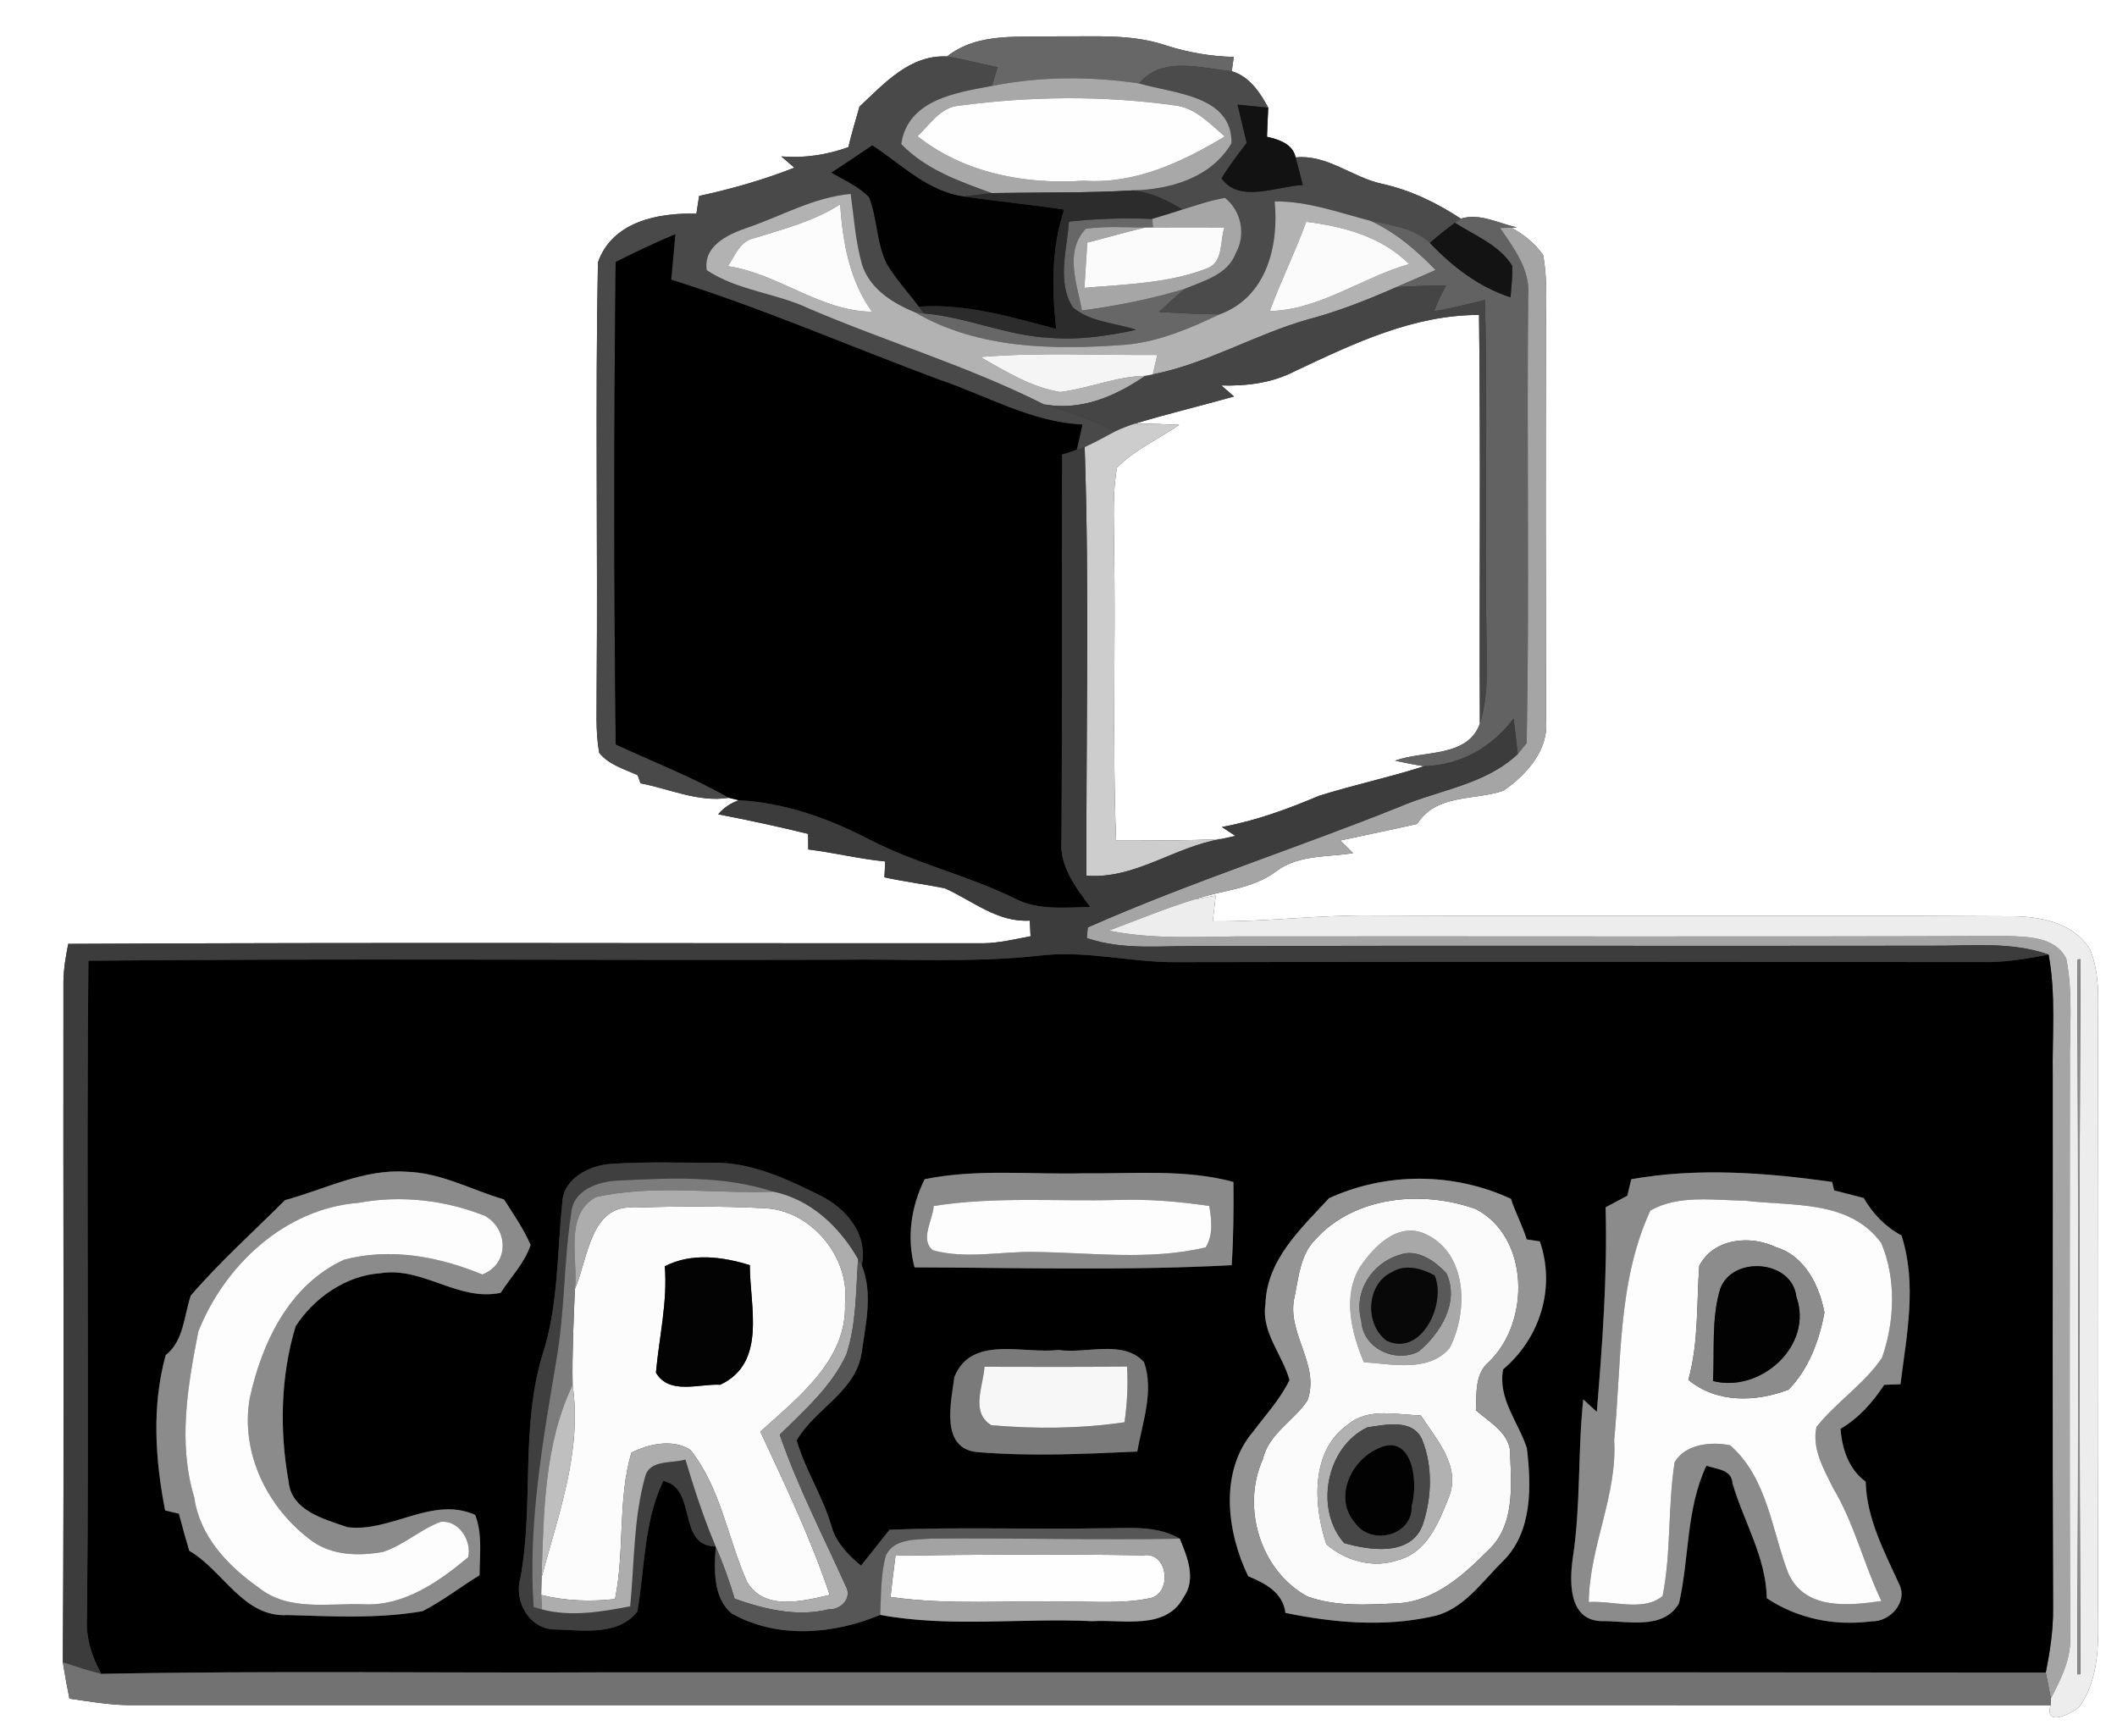 <?xml version="1.0" encoding="UTF-8" ?>
<!DOCTYPE svg PUBLIC "-//W3C//DTD SVG 1.1//EN" "http://www.w3.org/Graphics/SVG/1.1/DTD/svg11.dtd">
<svg width="250pt" height="205pt" viewBox="0 0 250 205" version="1.1" xmlns="http://www.w3.org/2000/svg">
<rect x="0" y="0" width="250" height="205" fill="#333333" stroke="none"/>
<g id="#ffffffff">
<path fill="#ffffff" opacity="1.00" d=" M 0.00 0.00 L 250.00 0.00 L 250.00 205.00 L 0.00 205.00 L 0.00 0.00 M 111.83 6.67 C 107.45 6.44 104.42 9.86 101.50 12.59 C 101.04 14.18 100.57 15.77 100.18 17.38 C 97.64 18.29 94.96 18.70 92.26 18.47 C 92.78 18.91 93.29 19.35 93.81 19.80 C 90.16 21.24 86.39 22.31 82.56 23.14 C 82.45 23.84 82.35 24.54 82.24 25.24 C 77.73 25.09 72.29 26.17 70.61 30.99 C 70.29 47.64 70.60 64.32 70.46 80.99 C 70.49 83.62 70.29 86.29 70.76 88.90 C 71.91 90.32 73.71 90.81 75.30 91.54 C 75.38 91.78 75.56 92.26 75.64 92.50 C 79.09 93.16 82.50 94.78 86.06 94.21 C 86.36 94.28 86.96 94.43 87.26 94.50 C 86.30 94.82 85.48 95.37 84.81 96.16 C 88.37 96.84 91.91 97.61 95.43 98.47 C 95.43 99.08 95.44 99.70 95.45 100.31 C 98.49 100.68 101.48 101.43 104.54 101.73 C 104.50 102.35 104.47 102.97 104.44 103.60 C 106.80 104.12 109.21 104.41 111.58 104.90 C 114.86 106.36 117.78 108.95 121.61 108.71 C 121.63 109.18 121.68 110.10 121.70 110.56 C 119.82 110.91 117.95 111.38 116.03 111.39 C 80.05 111.41 44.05 111.27 8.06 111.46 C 7.76 112.94 7.51 114.43 7.49 115.95 C 7.45 142.73 7.59 169.52 7.42 196.30 C 7.65 197.73 7.91 199.16 8.20 200.59 C 10.45 200.90 12.70 201.31 14.98 201.35 C 90.71 201.36 166.43 201.34 242.16 201.36 C 241.38 203.96 244.56 202.41 245.55 201.55 C 248.35 197.63 247.70 192.53 247.76 188.00 C 247.69 166.33 247.71 144.67 247.75 123.00 C 247.65 119.40 248.22 115.59 246.84 112.16 C 244.81 108.80 240.57 108.14 236.97 108.20 C 211.98 108.05 186.99 108.22 162.01 108.11 C 155.74 108.03 149.50 108.87 143.22 108.79 C 143.34 107.77 143.46 106.76 143.57 105.75 C 142.93 105.87 141.63 106.11 140.98 106.23 C 144.27 105.10 147.98 105.02 150.81 102.81 C 153.40 100.92 156.78 101.23 159.79 100.74 C 159.28 100.24 158.78 99.75 158.28 99.25 C 161.31 98.59 164.35 97.98 167.37 97.29 C 169.58 93.74 174.06 94.54 177.53 93.38 C 180.24 91.50 182.92 88.59 182.57 85.04 C 182.54 70.03 182.52 55.01 182.56 40.00 C 182.52 36.71 182.82 33.37 182.23 30.12 C 181.27 28.75 179.93 27.66 178.46 26.88 L 179.14 26.85 C 176.98 26.39 174.74 25.12 172.51 25.82 C 169.64 23.94 166.54 22.43 163.17 21.70 C 159.68 20.94 156.72 18.21 153.00 18.59 C 152.67 16.99 151.02 16.47 149.62 16.15 C 149.66 15.00 149.71 13.86 149.77 12.72 C 148.81 10.92 147.53 9.01 145.46 8.41 C 145.52 7.99 145.64 7.14 145.70 6.72 C 142.94 6.66 140.22 6.18 137.59 5.33 C 133.54 3.97 129.21 4.35 125.00 4.29 C 120.55 4.47 115.59 3.71 111.83 6.67 Z" />
<path fill="#ffffff" opacity="1.00" d=" M 152.98 43.80 C 159.85 40.57 166.87 37.18 174.66 37.19 C 174.86 53.27 174.69 69.36 174.76 85.45 C 173.32 89.51 168.04 88.59 164.74 89.83 C 165.88 90.08 167.02 90.30 168.18 90.48 C 164.08 91.80 159.85 92.69 155.75 93.98 C 152.05 95.55 148.26 96.93 144.29 97.66 C 144.82 98.01 145.36 98.35 145.89 98.71 C 145.48 98.80 144.67 98.98 144.26 99.07 C 140.11 99.29 135.95 99.25 131.80 99.26 C 131.34 87.51 131.78 75.76 131.55 64.01 C 131.55 61.08 131.37 58.11 131.91 55.21 C 134.01 53.09 136.81 51.85 139.25 50.17 C 137.50 50.09 135.76 50.01 134.02 50.03 C 137.89 48.86 141.83 47.92 145.73 46.82 C 145.22 46.39 144.72 45.95 144.23 45.52 C 147.24 45.60 150.28 45.22 152.98 43.80 Z" />
</g>
<g id="#676767ff">
<path fill="#676767" opacity="1.00" d=" M 111.83 6.67 C 115.59 3.71 120.55 4.47 125.00 4.29 C 129.21 4.35 133.54 3.97 137.59 5.33 C 140.22 6.18 142.94 6.66 145.70 6.72 C 145.64 7.14 145.52 7.99 145.46 8.41 C 141.82 8.05 137.25 6.57 134.52 9.85 C 128.76 8.99 122.86 9.01 117.14 10.15 C 117.31 9.59 117.64 8.48 117.80 7.93 C 115.80 7.55 113.84 6.98 111.83 6.67 Z" />
<path fill="#676767" opacity="1.00" d=" M 126.23 26.17 C 129.49 25.81 132.79 25.72 136.07 25.85 L 136.16 26.86 L 135.21 26.87 C 132.89 26.85 130.54 26.69 128.23 27.01 C 125.67 29.68 127.18 33.53 127.77 36.66 C 131.89 36.11 135.97 35.31 139.95 34.09 C 138.88 34.96 137.88 35.90 136.87 36.83 C 139.25 36.97 141.64 37.12 144.03 37.12 C 140.50 38.79 136.83 40.37 132.90 40.71 C 124.49 41.33 115.54 41.25 108.03 36.87 L 109.09 37.01 C 114.14 37.43 118.85 39.64 123.93 39.89 C 127.37 40.18 130.81 39.68 134.17 38.94 C 131.68 38.13 128.74 38.04 126.68 36.29 C 124.78 33.26 126.00 29.49 126.23 26.17 Z" />
</g>
<g id="#494949ff">
<path fill="#494949" opacity="1.00" d=" M 101.50 12.59 C 104.42 9.86 107.45 6.44 111.83 6.67 C 113.84 6.98 115.80 7.55 117.80 7.93 C 117.64 8.48 117.31 9.59 117.14 10.15 C 112.90 10.94 107.19 11.77 106.43 17.01 C 109.30 20.00 113.32 21.43 117.14 22.80 C 116.30 22.90 114.63 23.10 113.80 23.20 C 109.57 22.63 106.44 19.41 103.01 17.17 C 101.41 18.26 99.80 19.33 98.18 20.39 C 99.72 21.28 101.41 22.01 102.65 23.31 C 103.62 25.86 103.51 28.72 104.74 31.18 C 105.82 32.98 107.26 34.53 108.51 36.21 L 109.09 37.01 L 108.03 36.87 C 105.43 35.81 102.77 34.13 101.83 31.34 C 101.03 28.60 100.85 25.72 100.46 22.90 C 96.06 23.29 92.20 25.57 88.08 26.95 C 85.89 27.71 83.02 29.09 83.46 31.90 C 87.05 34.31 91.62 34.59 95.51 36.43 C 104.70 40.37 114.35 43.24 123.30 47.75 C 126.15 48.69 129.05 49.53 131.72 50.93 C 130.51 51.57 129.33 52.24 128.09 52.80 L 127.15 53.12 C 127.38 52.13 127.61 51.14 127.82 50.14 C 121.76 49.85 116.48 46.71 110.86 44.82 C 100.32 40.90 89.99 36.39 79.26 33.03 C 79.43 31.24 79.59 29.45 79.75 27.66 C 77.36 28.66 75.01 29.77 72.70 30.94 C 72.49 49.92 72.48 68.92 72.71 87.91 C 77.17 89.98 81.79 91.75 86.06 94.21 C 82.50 94.78 79.09 93.16 75.64 92.50 C 75.56 92.26 75.38 91.78 75.30 91.54 C 73.71 90.81 71.91 90.32 70.76 88.90 C 70.29 86.29 70.49 83.62 70.46 80.99 C 70.60 64.32 70.29 47.64 70.61 30.99 C 72.29 26.17 77.73 25.09 82.24 25.24 C 82.35 24.54 82.45 23.84 82.56 23.14 C 86.39 22.31 90.16 21.24 93.81 19.80 C 93.29 19.35 92.78 18.91 92.26 18.47 C 94.96 18.70 97.64 18.29 100.18 17.38 C 100.57 15.77 101.04 14.18 101.50 12.59 Z" />
</g>
<g id="#4b4b4bff">
<path fill="#4b4b4b" opacity="1.00" d=" M 134.52 9.85 C 137.25 6.57 141.82 8.05 145.46 8.41 C 147.53 9.01 148.81 10.92 149.77 12.72 C 148.56 12.60 147.35 12.48 146.14 12.35 C 146.50 13.86 146.86 15.36 147.22 16.87 C 146.19 18.24 145.12 19.59 144.25 21.07 C 146.39 24.05 150.81 21.99 153.85 21.85 C 153.58 20.76 153.30 19.67 153.00 18.59 C 156.72 18.21 159.68 20.94 163.17 21.70 C 166.54 22.43 169.64 23.94 172.51 25.82 L 171.81 26.31 C 170.79 27.06 169.81 27.86 168.85 28.68 C 166.95 26.91 164.31 26.61 161.89 26.09 C 158.15 25.12 154.45 23.75 150.53 23.78 C 151.04 29.08 149.55 35.11 144.03 37.12 C 141.64 37.12 139.25 36.97 136.87 36.83 C 137.88 35.90 138.88 34.96 139.95 34.09 C 142.20 33.14 145.01 32.43 145.95 29.87 C 147.15 27.71 146.59 24.90 144.66 23.37 C 142.95 23.66 141.31 24.23 139.65 24.74 C 137.87 23.65 135.95 22.73 133.84 22.48 C 138.26 22.37 143.06 20.96 145.43 16.91 C 145.51 11.22 138.53 11.06 134.52 9.85 Z" />
</g>
<g id="#a8a8a8ff">
<path fill="#a8a8a8" opacity="1.00" d=" M 117.14 10.15 C 122.86 9.01 128.76 8.99 134.52 9.85 C 138.53 11.06 145.51 11.22 145.43 16.91 C 143.06 20.96 138.26 22.37 133.84 22.48 C 128.28 22.81 122.71 22.70 117.14 22.80 C 113.32 21.43 109.30 20.00 106.43 17.01 C 107.19 11.77 112.90 10.94 117.14 10.15 M 113.33 12.47 C 111.09 12.61 109.83 14.69 108.35 16.09 C 113.89 20.46 121.08 21.81 127.99 21.34 C 134.02 21.77 139.61 19.14 144.64 16.11 C 142.86 14.62 141.13 12.68 138.67 12.44 C 130.29 11.27 121.72 11.36 113.33 12.47 Z" />
<path fill="#a8a8a8" opacity="1.00" d=" M 160.60 149.63 C 162.25 147.18 165.09 144.24 168.33 145.72 C 173.33 148.02 173.40 154.91 171.18 159.20 C 168.68 162.10 164.40 161.07 161.06 160.86 C 159.60 157.38 158.51 153.08 160.60 149.63 M 165.32 148.17 C 162.00 149.15 159.82 152.52 160.76 155.96 C 160.91 159.22 164.76 161.01 167.53 159.60 C 170.13 157.43 172.38 153.76 170.81 150.35 C 169.49 148.92 167.32 147.41 165.32 148.17 Z" />
</g>
<g id="#fefefeff">
<path fill="#fefefe" opacity="1.00" d=" M 113.33 12.47 C 121.72 11.36 130.29 11.27 138.67 12.44 C 141.13 12.68 142.86 14.62 144.64 16.11 C 139.61 19.14 134.02 21.77 127.99 21.34 C 121.08 21.81 113.89 20.46 108.35 16.09 C 109.83 14.69 111.09 12.61 113.33 12.47 Z" />
<path fill="#fefefe" opacity="1.00" d=" M 105.75 183.70 C 115.50 183.56 125.26 183.51 135.01 183.66 C 138.03 183.20 138.44 188.32 135.72 188.74 C 132.53 189.41 129.23 189.10 126.00 189.14 C 119.05 188.97 112.08 189.58 105.17 188.58 C 105.33 186.95 105.56 185.32 105.75 183.70 Z" />
</g>
<g id="#121212ff">
<path fill="#121212" opacity="1.00" d=" M 146.14 12.35 C 147.35 12.48 148.56 12.60 149.77 12.72 C 149.71 13.86 149.66 15.00 149.62 16.15 C 151.02 16.47 152.67 16.99 153.00 18.59 C 153.30 19.67 153.58 20.76 153.85 21.85 C 150.81 21.99 146.39 24.05 144.25 21.07 C 145.12 19.59 146.19 18.24 147.22 16.87 C 146.86 15.36 146.50 13.86 146.14 12.35 Z" />
</g>
<g id="#010101ff">
<path fill="#010101" opacity="1.00" d=" M 98.18 20.39 C 99.80 19.33 101.41 18.26 103.01 17.17 C 106.44 19.41 109.57 22.63 113.80 23.20 C 117.75 23.78 121.73 24.15 125.68 24.75 C 124.14 29.31 124.21 34.13 124.73 38.85 C 119.43 37.44 114.06 35.83 108.51 36.21 C 107.26 34.53 105.82 32.98 104.74 31.18 C 103.51 28.72 103.62 25.86 102.65 23.31 C 101.41 22.01 99.72 21.28 98.18 20.39 Z" />
</g>
<g id="#b2b2b2ff">
<path fill="#b2b2b2" opacity="1.00" d=" M 88.08 26.95 C 92.20 25.57 96.06 23.29 100.46 22.90 C 100.85 25.72 101.03 28.60 101.83 31.34 C 102.77 34.13 105.43 35.81 108.03 36.87 C 115.54 41.25 124.49 41.33 132.90 40.71 C 136.83 40.37 140.50 38.79 144.03 37.12 C 149.55 35.11 151.04 29.08 150.53 23.78 C 154.45 23.75 158.15 25.12 161.89 26.09 C 164.84 27.44 167.31 29.58 169.55 31.89 C 168.01 32.56 166.47 33.24 164.92 33.90 C 161.53 35.39 158.09 36.76 154.50 37.71 C 148.24 39.48 142.55 42.94 136.13 44.21 C 136.27 43.64 136.53 42.49 136.67 41.91 C 129.70 41.97 122.72 41.58 115.77 42.16 C 118.75 43.85 121.77 45.74 125.21 46.29 C 128.59 45.87 131.80 44.44 135.25 44.38 C 131.72 46.80 127.68 48.55 123.30 47.75 C 114.35 43.24 104.70 40.37 95.51 36.43 C 91.62 34.59 87.05 34.31 83.46 31.90 C 83.02 29.09 85.89 27.71 88.08 26.95 M 89.08 28.12 C 87.39 28.45 86.81 30.18 85.96 31.43 C 91.96 32.32 96.81 36.74 102.98 36.81 C 100.29 33.10 99.53 28.60 99.21 24.13 C 96.12 26.13 92.55 27.03 89.08 28.12 M 154.25 26.19 C 152.96 29.77 151.25 33.17 149.95 36.74 C 155.90 36.57 160.82 32.78 166.41 31.18 C 163.14 27.94 158.68 26.74 154.25 26.19 Z" />
</g>
<g id="#2c2c2cff">
<path fill="#2c2c2c" opacity="1.00" d=" M 113.80 23.20 C 114.63 23.10 116.30 22.90 117.14 22.80 C 122.71 22.70 128.28 22.81 133.84 22.48 C 135.95 22.73 137.87 23.65 139.65 24.74 C 138.46 25.13 137.27 25.50 136.07 25.85 C 132.79 25.72 129.49 25.81 126.23 26.17 C 126.00 29.49 124.78 33.26 126.68 36.29 C 128.74 38.04 131.68 38.13 134.17 38.94 C 130.81 39.68 127.37 40.18 123.93 39.89 C 118.85 39.64 114.14 37.43 109.09 37.01 L 108.51 36.21 C 114.06 35.83 119.43 37.44 124.73 38.85 C 124.21 34.13 124.14 29.31 125.68 24.75 C 121.73 24.15 117.75 23.78 113.80 23.20 Z" />
</g>
<g id="#a6a6a6ff">
<path fill="#a6a6a6" opacity="1.00" d=" M 139.65 24.74 C 141.31 24.23 142.95 23.66 144.66 23.37 C 146.59 24.90 147.15 27.71 145.95 29.87 C 145.01 32.43 142.20 33.14 139.95 34.09 C 135.97 35.31 131.89 36.11 127.77 36.66 C 127.18 33.53 125.67 29.68 128.23 27.01 C 130.54 26.69 132.89 26.85 135.21 26.87 C 132.93 27.42 130.67 28.07 128.40 28.65 C 128.28 30.43 128.17 32.21 128.06 33.99 C 132.94 33.56 138.00 33.48 142.62 31.66 C 144.50 30.90 144.04 28.44 144.60 26.86 C 141.78 26.84 138.97 26.86 136.16 26.86 L 136.07 25.85 C 137.27 25.50 138.46 25.13 139.65 24.74 Z" />
</g>
<g id="#fcfcfcff">
<path fill="#fcfcfc" opacity="1.00" d=" M 89.08 28.12 C 92.55 27.03 96.12 26.13 99.21 24.13 C 99.53 28.60 100.29 33.10 102.98 36.81 C 96.81 36.74 91.96 32.32 85.96 31.43 C 86.81 30.18 87.39 28.45 89.08 28.12 Z" />
<path fill="#fcfcfc" opacity="1.00" d=" M 67.89 152.23 C 69.45 148.66 69.68 142.16 74.95 142.60 C 79.99 142.43 85.03 142.42 90.07 142.66 C 95.68 142.77 100.41 148.40 99.79 153.95 C 100.03 160.63 94.24 165.02 89.79 169.06 C 92.74 175.40 95.76 181.70 97.98 188.34 C 94.78 189.08 90.28 190.26 88.22 186.81 C 85.93 181.66 85.13 175.74 81.54 171.22 C 79.48 169.89 76.64 170.49 74.56 171.54 C 72.92 177.14 73.79 183.12 72.63 188.83 C 69.72 189.15 66.77 189.06 63.91 188.34 C 63.92 187.84 63.94 186.82 63.95 186.31 C 65.91 178.86 68.77 171.39 67.62 163.54 C 67.55 159.77 67.74 156.00 67.89 152.23 M 78.51 149.53 C 78.84 153.78 77.84 157.90 77.46 162.09 C 79.02 164.76 82.53 163.39 85.06 163.52 C 90.60 160.91 88.54 154.27 88.55 149.40 C 85.30 148.39 81.65 147.91 78.51 149.53 Z" />
</g>
<g id="#fbfbfbff">
<path fill="#fbfbfb" opacity="1.00" d=" M 154.25 26.19 C 158.68 26.74 163.14 27.94 166.41 31.18 C 160.82 32.78 155.90 36.57 149.95 36.74 C 151.25 33.17 152.96 29.77 154.25 26.19 Z" />
<path fill="#fbfbfb" opacity="1.00" d=" M 135.21 26.87 L 136.16 26.86 C 138.97 26.86 141.78 26.84 144.60 26.86 C 144.04 28.44 144.50 30.90 142.62 31.66 C 138.00 33.48 132.94 33.56 128.06 33.99 C 128.17 32.21 128.28 30.43 128.40 28.65 C 130.67 28.07 132.93 27.42 135.21 26.87 Z" />
<path fill="#fbfbfb" opacity="1.00" d=" M 155.38 146.32 C 160.05 141.20 168.06 140.53 174.29 142.78 C 180.66 146.12 180.71 156.13 175.84 160.81 C 174.13 162.25 174.40 164.52 174.29 166.53 C 175.96 168.02 178.50 169.33 178.34 171.93 C 178.50 175.66 178.80 180.08 175.90 182.92 C 172.94 185.89 169.48 189.09 165.06 189.33 C 161.51 189.50 157.80 189.75 154.41 188.53 C 148.85 185.53 146.55 178.00 149.14 172.29 C 149.84 169.27 152.80 167.80 154.40 165.37 C 155.95 161.13 151.82 157.34 152.89 153.09 C 153.36 150.75 153.58 148.08 155.38 146.32 M 160.60 149.63 C 158.51 153.08 159.60 157.38 161.06 160.86 C 164.40 161.07 168.68 162.10 171.18 159.20 C 173.40 154.91 173.33 148.02 168.33 145.72 C 165.09 144.24 162.25 147.18 160.60 149.63 M 159.18 168.22 C 154.73 171.35 155.09 177.75 156.63 182.35 C 158.90 184.34 162.25 185.27 165.16 184.20 C 168.52 183.32 169.92 179.75 171.08 176.84 C 172.58 173.17 169.64 170.00 167.78 167.14 C 164.93 167.08 161.59 166.19 159.18 168.22 Z" />
</g>
<g id="#626262ff">
<path fill="#626262" opacity="1.00" d=" M 161.89 26.09 C 164.31 26.61 166.95 26.91 168.85 28.68 C 171.53 31.49 174.64 33.90 178.38 35.11 C 178.48 33.88 178.63 32.64 178.58 31.39 C 177.06 28.92 174.16 27.82 171.81 26.31 L 172.51 25.82 C 174.74 25.12 176.98 26.39 179.14 26.85 L 178.46 26.88 C 178.13 26.89 177.48 26.92 177.15 26.93 C 178.79 29.33 180.72 31.83 180.47 34.91 C 180.28 52.52 180.63 70.14 180.29 87.75 C 180.02 88.07 179.50 88.72 179.24 89.04 C 179.07 87.64 178.91 86.25 178.75 84.85 C 176.17 88.25 172.50 90.36 168.18 90.48 C 167.02 90.30 165.88 90.08 164.74 89.83 C 168.04 88.59 173.32 89.51 174.76 85.45 C 175.72 82.40 175.61 79.16 175.56 76.00 C 175.28 62.47 175.73 48.94 175.35 35.41 C 173.37 35.91 171.39 36.43 169.37 36.74 C 169.73 35.68 170.24 34.68 170.77 33.70 C 168.82 33.75 166.87 33.76 164.92 33.90 C 166.47 33.24 168.01 32.56 169.55 31.89 C 167.31 29.58 164.84 27.44 161.89 26.09 Z" />
</g>
<g id="#131313ff">
<path fill="#131313" opacity="1.00" d=" M 168.85 28.68 C 169.81 27.86 170.79 27.06 171.81 26.31 C 174.16 27.82 177.06 28.92 178.58 31.39 C 178.63 32.64 178.48 33.88 178.38 35.11 C 174.64 33.90 171.53 31.49 168.85 28.68 Z" />
</g>
<g id="#a5a5a5ff">
<path fill="#a5a5a5" opacity="1.00" d=" M 177.15 26.93 C 177.48 26.92 178.13 26.89 178.46 26.88 C 179.93 27.66 181.27 28.75 182.23 30.12 C 182.82 33.37 182.52 36.71 182.56 40.00 C 182.52 55.01 182.54 70.03 182.57 85.04 C 182.92 88.59 180.24 91.50 177.53 93.38 C 174.06 94.54 169.58 93.74 167.37 97.29 C 164.35 97.98 161.31 98.59 158.28 99.25 C 158.78 99.75 159.28 100.24 159.79 100.74 C 156.78 101.23 153.40 100.92 150.81 102.81 C 147.98 105.02 144.27 105.10 140.98 106.23 C 137.58 107.28 134.29 108.65 130.96 109.89 C 135.91 110.91 140.98 110.64 146.00 110.58 C 176.35 110.55 206.71 110.64 237.06 110.53 C 239.53 110.62 242.73 110.64 244.01 113.21 C 244.85 117.41 244.37 121.74 244.44 126.00 C 244.42 148.36 244.38 170.71 244.47 193.07 C 244.65 195.79 243.40 198.23 242.19 200.57 C 242.00 199.55 241.80 198.53 241.59 197.51 C 242.08 195.04 242.47 192.54 242.45 190.01 C 242.36 169.01 242.43 148.01 242.41 127.00 C 242.34 122.24 242.80 117.43 241.92 112.72 C 237.44 111.14 232.65 111.72 228.00 111.68 C 199.34 111.72 170.67 111.65 142.01 111.72 C 137.46 111.63 132.73 112.29 128.34 110.77 C 128.37 110.46 128.43 109.83 128.46 109.51 C 140.50 104.20 153.07 100.17 165.28 95.27 C 169.96 93.26 175.39 92.67 179.24 89.04 C 179.50 88.72 180.02 88.07 180.29 87.75 C 180.63 70.14 180.28 52.52 180.47 34.91 C 180.72 31.83 178.79 29.33 177.15 26.93 Z" />
</g>
<g id="#000000ff">
<path fill="#000000" opacity="1.00" d=" M 72.70 30.94 C 75.01 29.77 77.36 28.66 79.75 27.66 C 79.59 29.45 79.43 31.24 79.26 33.03 C 89.99 36.39 100.32 40.90 110.86 44.82 C 116.48 46.71 121.76 49.85 127.82 50.14 C 127.61 51.14 127.38 52.13 127.15 53.12 C 126.72 53.26 125.86 53.55 125.43 53.69 C 125.35 68.81 125.46 83.93 125.35 99.05 C 125.04 102.20 126.99 104.75 128.77 107.11 C 125.76 107.14 122.57 107.55 119.80 106.08 C 114.28 103.37 108.23 102.00 102.75 99.18 C 97.92 96.66 92.74 94.81 87.26 94.50 C 86.96 94.43 86.36 94.28 86.06 94.21 C 81.79 91.75 77.17 89.98 72.71 87.91 C 72.48 68.92 72.49 49.92 72.70 30.94 Z" />
<path fill="#000000" opacity="1.00" d=" M 122.94 112.83 C 128.31 112.21 133.60 113.67 138.97 113.62 C 170.99 113.55 203.02 113.58 235.04 113.61 C 237.36 113.55 239.65 113.17 241.92 112.72 C 242.80 117.43 242.34 122.24 242.41 127.00 C 242.43 148.01 242.36 169.01 242.45 190.01 C 242.47 192.54 242.08 195.04 241.59 197.51 C 185.06 197.45 128.53 197.50 72.00 197.48 C 51.99 197.58 31.97 197.27 11.96 197.66 C 10.85 195.63 10.12 193.40 10.27 191.06 C 10.54 165.20 10.18 139.32 10.44 113.45 C 39.96 113.16 69.48 113.42 99.00 113.33 C 106.98 113.22 114.99 113.72 122.94 112.83 M 66.39 142.18 C 65.77 148.14 65.94 154.25 64.05 160.02 C 61.44 168.62 63.07 177.69 61.44 186.43 C 60.66 189.22 62.64 192.53 65.72 192.42 C 68.90 192.54 73.10 193.15 75.27 190.29 C 76.16 185.13 76.01 179.71 78.33 174.87 C 82.43 175.79 79.86 182.52 84.52 182.63 C 84.36 185.30 84.15 188.66 86.42 190.54 C 91.79 193.56 98.42 193.01 103.94 190.70 C 112.19 192.22 120.66 191.04 129.00 191.44 C 132.62 191.21 137.68 192.55 139.77 188.62 C 141.30 186.46 140.21 183.85 139.32 181.70 C 136.48 180.03 133.13 180.50 130.00 180.47 C 121.68 180.63 113.35 180.29 105.04 180.65 C 103.93 182.07 102.79 183.47 101.68 184.88 C 100.09 183.58 98.63 182.05 98.12 179.99 C 97.08 176.56 95.07 173.52 94.08 170.09 C 96.22 166.37 101.03 164.36 101.74 159.82 C 102.22 156.44 103.11 152.69 101.77 149.43 C 102.51 145.76 99.99 142.75 96.90 141.19 C 92.89 139.21 88.64 137.18 84.05 137.31 C 80.09 137.31 76.13 137.17 72.18 137.44 C 69.57 137.60 66.42 139.20 66.39 142.18 M 33.66 141.72 C 29.92 145.46 25.99 148.97 22.53 152.99 C 21.72 155.39 21.72 158.32 19.57 160.02 C 17.91 166.00 18.32 172.33 19.50 178.36 C 20.04 178.49 20.59 178.62 21.13 178.75 C 21.51 180.21 21.91 181.67 22.35 183.13 C 26.39 185.47 28.73 191.04 33.98 190.72 C 39.28 190.87 44.66 191.17 49.90 190.26 C 52.27 189.06 54.36 187.40 56.63 186.02 C 56.64 183.65 57.00 181.16 56.11 178.89 C 51.06 176.62 46.12 181.00 41.03 180.34 C 38.28 179.39 34.39 178.40 34.08 174.94 C 33.00 168.92 33.13 162.50 34.91 156.62 C 37.10 153.24 40.87 150.62 44.95 150.35 C 49.95 149.56 54.07 153.71 59.12 152.67 C 60.32 150.81 61.95 149.15 62.66 147.02 C 61.83 145.10 60.64 143.39 59.52 141.64 C 55.71 140.53 52.09 138.48 48.04 138.37 C 43.00 137.99 38.40 140.43 33.66 141.72 M 109.19 139.25 C 107.59 142.50 107.06 146.13 108.00 149.66 C 120.48 149.70 132.98 150.07 145.45 149.40 C 145.67 146.13 145.69 142.85 145.66 139.57 C 139.89 138.02 133.89 138.63 128.00 138.55 C 121.73 138.72 115.38 137.99 109.19 139.25 M 192.64 139.25 C 192.48 139.90 192.32 140.55 192.17 141.20 C 191.31 141.65 190.46 142.11 189.61 142.57 C 189.83 150.64 189.23 158.69 188.57 166.72 C 188.03 166.23 187.50 165.74 186.97 165.25 C 186.31 171.49 186.69 177.79 185.73 184.00 C 185.35 186.73 185.22 191.22 188.97 191.43 C 192.05 191.36 196.42 192.58 198.28 189.32 C 199.51 183.93 199.10 178.19 201.51 173.08 C 202.73 173.51 204.50 173.50 204.60 175.18 C 205.93 179.71 208.56 183.90 208.64 188.73 C 212.30 191.16 216.68 192.03 221.02 191.46 C 223.16 191.53 225.33 189.22 224.29 187.10 C 222.52 183.21 220.44 179.36 220.32 174.97 C 218.32 173.49 217.53 171.11 217.35 168.72 C 219.51 167.47 221.15 165.59 222.51 163.53 C 223.15 163.50 223.79 163.48 224.43 163.46 C 225.16 157.64 226.41 151.65 224.55 145.89 C 222.65 144.88 221.16 143.32 220.09 141.47 C 218.93 141.17 217.76 140.86 216.60 140.57 C 216.54 140.32 216.42 139.82 216.36 139.57 C 208.53 138.47 200.48 137.86 192.64 139.25 M 156.95 141.49 C 153.65 145.07 149.60 148.73 149.44 153.98 C 148.92 157.33 151.44 159.93 152.28 162.97 C 151.20 165.22 149.48 167.06 148.00 169.04 C 143.96 173.76 144.87 180.90 147.40 186.13 C 149.42 186.97 151.50 188.05 151.80 190.46 C 157.45 191.63 163.36 192.14 169.04 190.91 C 172.72 190.21 174.94 186.86 177.45 184.39 C 180.98 180.93 180.85 175.55 180.31 171.00 C 179.29 167.91 176.87 165.18 177.50 161.71 C 181.88 158.01 183.73 152.07 181.84 146.59 C 181.45 146.53 180.68 146.42 180.29 146.36 C 179.79 144.72 178.96 143.20 178.43 141.57 C 171.68 138.43 163.73 138.40 156.95 141.49 M 112.70 162.62 C 112.32 165.60 111.01 171.00 115.35 171.47 C 121.65 172.00 127.99 171.70 134.30 171.41 C 134.91 167.98 136.30 164.26 135.10 160.85 C 132.60 158.13 128.27 159.91 125.00 159.41 C 120.89 159.92 114.70 157.60 112.70 162.62 Z" />
</g>
<g id="#454545ff">
<path fill="#454545" opacity="1.00" d=" M 154.50 37.71 C 158.09 36.76 161.53 35.39 164.92 33.90 C 166.87 33.76 168.82 33.75 170.77 33.70 C 170.24 34.68 169.73 35.68 169.37 36.74 C 171.39 36.43 173.37 35.91 175.35 35.41 C 175.73 48.94 175.28 62.47 175.56 76.00 C 175.61 79.16 175.72 82.40 174.76 85.45 C 174.69 69.36 174.86 53.27 174.66 37.19 C 166.87 37.18 159.85 40.57 152.98 43.80 C 150.28 45.22 147.24 45.60 144.23 45.52 C 144.72 45.95 145.22 46.39 145.73 46.82 C 141.83 47.92 137.89 48.86 134.02 50.03 C 133.23 50.28 132.47 50.58 131.72 50.93 C 129.05 49.53 126.15 48.69 123.30 47.75 C 127.68 48.55 131.72 46.80 135.25 44.38 L 136.13 44.21 C 142.55 42.94 148.24 39.48 154.50 37.71 Z" />
</g>
<g id="#f5f5f5ff">
<path fill="#f5f5f5" opacity="1.00" d=" M 115.77 42.16 C 122.72 41.58 129.70 41.97 136.67 41.91 C 136.53 42.49 136.27 43.64 136.13 44.21 L 135.25 44.38 C 131.80 44.44 128.59 45.87 125.21 46.29 C 121.77 45.74 118.75 43.85 115.77 42.16 Z" />
</g>
<g id="#cdcdcdff">
<path fill="#cdcdcd" opacity="1.00" d=" M 131.72 50.93 C 132.47 50.58 133.23 50.28 134.02 50.03 C 135.76 50.01 137.50 50.09 139.25 50.17 C 136.81 51.85 134.01 53.09 131.91 55.21 C 131.37 58.11 131.55 61.08 131.55 64.01 C 131.78 75.76 131.34 87.51 131.80 99.26 C 135.95 99.25 140.11 99.29 144.26 99.07 C 138.75 99.94 134.01 103.88 128.30 103.40 C 128.24 86.54 128.66 69.66 128.09 52.80 C 129.33 52.24 130.51 51.57 131.72 50.93 Z" />
</g>
<g id="#3c3c3cff">
<path fill="#3c3c3c" opacity="1.00" d=" M 125.43 53.69 C 125.86 53.55 126.72 53.26 127.15 53.12 L 128.09 52.80 C 128.66 69.66 128.24 86.54 128.30 103.40 C 134.01 103.88 138.75 99.94 144.26 99.07 C 144.67 98.98 145.48 98.80 145.89 98.71 C 145.36 98.35 144.82 98.01 144.29 97.66 C 148.26 96.93 152.05 95.55 155.75 93.98 C 159.85 92.69 164.08 91.80 168.18 90.48 C 172.50 90.36 176.17 88.25 178.75 84.85 C 178.91 86.25 179.07 87.64 179.24 89.04 C 175.39 92.67 169.96 93.26 165.28 95.27 C 153.07 100.17 140.50 104.20 128.46 109.51 C 128.43 109.83 128.37 110.46 128.34 110.77 C 132.73 112.29 137.46 111.63 142.01 111.72 C 170.67 111.65 199.34 111.72 228.00 111.68 C 232.65 111.72 237.44 111.14 241.92 112.72 C 239.65 113.17 237.36 113.55 235.04 113.61 C 203.02 113.58 170.99 113.55 138.97 113.62 C 133.60 113.67 128.31 112.21 122.94 112.83 C 114.99 113.72 106.98 113.22 99.00 113.33 C 69.48 113.42 39.96 113.16 10.44 113.45 C 10.18 139.32 10.54 165.20 10.27 191.06 C 10.12 193.40 10.85 195.63 11.96 197.66 C 10.42 197.28 8.93 196.77 7.42 196.30 C 7.59 169.52 7.45 142.73 7.49 115.95 C 7.51 114.43 7.76 112.94 8.06 111.46 C 44.05 111.27 80.05 111.41 116.03 111.39 C 117.95 111.38 119.82 110.91 121.70 110.56 C 121.68 110.10 121.63 109.18 121.61 108.71 C 117.78 108.95 114.86 106.36 111.58 104.90 C 109.21 104.41 106.80 104.12 104.44 103.60 C 104.47 102.97 104.50 102.35 104.54 101.73 C 101.48 101.43 98.49 100.68 95.45 100.31 C 95.44 99.70 95.43 99.08 95.43 98.47 C 91.91 97.61 88.37 96.84 84.81 96.16 C 85.48 95.37 86.30 94.82 87.26 94.50 C 92.74 94.81 97.92 96.66 102.75 99.18 C 108.23 102.00 114.28 103.37 119.80 106.08 C 122.57 107.55 125.76 107.14 128.77 107.11 C 126.99 104.75 125.04 102.20 125.35 99.05 C 125.46 83.93 125.35 68.81 125.43 53.69 Z" />
</g>
<g id="#edededff">
<path fill="#ededed" opacity="1.00" d=" M 130.96 109.89 C 134.29 108.65 137.58 107.28 140.98 106.23 C 141.63 106.11 142.93 105.87 143.57 105.75 C 143.46 106.76 143.34 107.77 143.22 108.79 C 149.50 108.87 155.74 108.03 162.01 108.11 C 186.99 108.22 211.98 108.05 236.97 108.20 C 240.57 108.14 244.81 108.80 246.84 112.16 C 248.22 115.59 247.65 119.40 247.75 123.00 C 247.71 144.67 247.69 166.33 247.76 188.00 C 247.70 192.53 248.35 197.63 245.55 201.55 C 244.56 202.41 241.38 203.96 242.16 201.36 L 242.19 200.57 C 243.40 198.23 244.65 195.79 244.47 193.07 C 244.38 170.71 244.42 148.36 244.44 126.00 C 244.37 121.74 244.85 117.41 244.01 113.21 C 242.73 110.64 239.53 110.62 237.06 110.53 C 206.71 110.64 176.35 110.55 146.00 110.58 C 140.98 110.64 135.91 110.91 130.96 109.89 M 245.30 113.30 C 245.46 141.43 245.45 169.57 245.31 197.71 L 245.68 197.71 C 245.57 169.56 245.52 141.41 245.70 113.27 L 245.30 113.30 Z" />
</g>
<g id="#8b8b8bff">
<path fill="#8b8b8b" opacity="1.00" d=" M 245.30 113.30 L 245.70 113.27 C 245.52 141.41 245.57 169.56 245.68 197.71 L 245.31 197.71 C 245.45 169.57 245.46 141.43 245.30 113.30 Z" />
<path fill="#8b8b8b" opacity="1.00" d=" M 33.66 141.72 C 38.40 140.43 43.00 137.99 48.04 138.37 C 52.09 138.48 55.71 140.53 59.52 141.64 C 60.64 143.39 61.83 145.10 62.66 147.02 C 61.95 149.15 60.32 150.81 59.12 152.67 C 54.07 153.71 49.95 149.56 44.95 150.35 C 40.87 150.62 37.10 153.24 34.91 156.62 C 33.13 162.50 33.00 168.92 34.08 174.94 C 34.39 178.40 38.28 179.39 41.03 180.34 C 46.12 181.00 51.06 176.62 56.11 178.89 C 57.00 181.16 56.64 183.65 56.63 186.02 C 54.36 187.40 52.27 189.06 49.90 190.26 C 44.66 191.17 39.28 190.87 33.98 190.72 C 28.73 191.04 26.39 185.47 22.35 183.13 C 21.91 181.67 21.51 180.21 21.13 178.75 C 20.59 178.62 20.04 178.49 19.50 178.36 C 18.32 172.33 17.91 166.00 19.57 160.02 C 21.72 158.32 21.72 155.39 22.53 152.99 C 25.99 148.97 29.92 145.46 33.66 141.72 M 42.32 142.04 C 33.64 142.72 26.52 149.42 23.42 157.23 C 22.16 163.68 20.99 170.39 22.94 176.83 C 23.57 181.41 26.91 184.92 30.54 187.47 C 34.05 190.33 38.87 189.29 43.03 189.45 C 47.75 189.65 51.84 186.77 55.29 183.89 C 55.74 181.92 54.16 179.44 52.00 179.72 C 49.60 180.63 47.67 182.47 45.23 183.26 C 42.45 183.76 39.30 183.71 36.91 182.02 C 31.65 178.21 28.34 171.64 29.50 165.09 C 30.93 158.51 34.19 151.69 40.65 148.75 C 46.12 147.32 51.82 148.38 56.95 150.50 C 60.13 149.31 60.08 145.20 57.31 143.60 C 52.61 141.70 47.31 141.11 42.32 142.04 Z" />
<path fill="#8b8b8b" opacity="1.00" d=" M 192.64 139.25 C 200.48 137.86 208.53 138.47 216.36 139.57 C 216.42 139.82 216.54 140.32 216.60 140.57 C 217.76 140.86 218.93 141.17 220.09 141.47 C 221.16 143.32 222.65 144.88 224.55 145.89 C 226.41 151.65 225.16 157.64 224.43 163.46 C 223.79 163.48 223.15 163.50 222.51 163.53 C 221.15 165.59 219.51 167.47 217.35 168.72 C 217.53 171.11 218.32 173.49 220.32 174.97 C 220.44 179.36 222.52 183.21 224.29 187.10 C 225.33 189.22 223.16 191.53 221.02 191.46 C 216.68 192.03 212.30 191.16 208.64 188.73 C 208.56 183.90 205.93 179.71 204.60 175.18 C 204.50 173.50 202.73 173.51 201.51 173.08 C 199.10 178.19 199.51 183.93 198.28 189.32 C 196.42 192.58 192.05 191.36 188.97 191.43 C 185.22 191.22 185.35 186.73 185.73 184.00 C 186.69 177.79 186.31 171.49 186.97 165.25 C 187.50 165.74 188.03 166.23 188.57 166.72 C 189.23 158.69 189.83 150.64 189.61 142.57 C 190.46 142.11 191.31 141.65 192.17 141.20 C 192.32 140.55 192.48 139.90 192.64 139.25 M 194.90 142.94 C 190.98 151.38 191.51 160.97 190.62 170.04 C 191.00 176.63 187.69 182.64 187.62 189.18 C 190.40 188.99 194.12 190.36 196.34 188.47 C 197.37 183.27 196.94 177.90 197.76 172.67 C 199.00 170.52 202.07 170.21 204.31 170.67 C 208.71 174.51 209.21 180.66 211.18 185.78 C 213.13 190.15 218.27 189.63 222.18 189.06 C 220.08 184.69 218.98 179.89 216.47 175.71 C 215.38 173.50 213.95 171.07 214.51 168.51 C 216.84 165.56 220.13 163.47 222.25 160.34 C 223.75 156.05 223.95 150.99 222.15 146.77 C 218.37 141.64 211.62 142.46 206.04 141.78 C 202.35 141.74 198.25 141.06 194.90 142.94 Z" />
</g>
<g id="#3f3f3fff">
<path fill="#3f3f3f" opacity="1.00" d=" M 66.39 142.18 C 66.42 139.20 69.57 137.60 72.18 137.44 C 76.13 137.17 80.09 137.31 84.05 137.31 C 88.64 137.18 92.89 139.21 96.90 141.19 C 99.99 142.75 102.51 145.76 101.77 149.43 L 101.33 148.69 C 99.15 144.88 95.73 141.62 91.31 140.72 C 85.43 138.78 79.13 139.11 73.03 139.41 C 70.70 139.49 67.69 140.49 67.46 143.22 C 66.56 149.02 66.71 154.94 65.68 160.73 C 64.08 170.32 62.34 180.02 63.02 189.78 L 64.01 190.06 C 67.45 190.95 71.00 190.34 74.42 189.69 C 74.92 184.58 74.80 179.33 76.19 174.36 C 76.74 172.31 79.36 172.85 80.94 172.35 C 81.98 175.83 83.11 179.28 84.52 182.63 C 79.86 182.52 82.43 175.79 78.33 174.87 C 76.01 179.71 76.16 185.13 75.27 190.29 C 73.10 193.15 68.90 192.54 65.72 192.42 C 62.64 192.53 60.66 189.22 61.44 186.43 C 63.07 177.69 61.44 168.62 64.05 160.02 C 65.94 154.25 65.77 148.14 66.39 142.18 Z" />
</g>
<g id="#7c7c7cff">
<path fill="#7c7c7c" opacity="1.00" d=" M 67.46 143.22 C 67.69 140.49 70.70 139.49 73.03 139.41 C 79.13 139.11 85.43 138.78 91.31 140.72 C 84.36 140.99 77.24 139.84 70.40 141.35 C 66.56 143.41 68.30 148.70 67.89 152.23 C 67.74 156.00 67.55 159.77 67.62 163.54 C 64.24 170.59 64.22 178.65 63.95 186.31 C 63.94 186.82 63.92 187.84 63.91 188.34 C 63.93 188.77 63.98 189.63 64.01 190.06 L 63.02 189.78 C 62.34 180.02 64.08 170.32 65.68 160.73 C 66.71 154.94 66.56 149.02 67.46 143.22 Z" />
</g>
<g id="#8a8a8aff">
<path fill="#8a8a8a" opacity="1.00" d=" M 109.19 139.25 C 115.38 137.99 121.73 138.72 128.00 138.55 C 133.89 138.63 139.89 138.02 145.66 139.57 C 145.69 142.85 145.67 146.13 145.45 149.40 C 132.98 150.07 120.48 149.70 108.00 149.66 C 107.06 146.13 107.59 142.50 109.19 139.25 M 110.26 142.41 C 110.18 144.07 108.58 146.37 110.17 147.64 C 114.04 148.70 118.06 147.79 122.00 147.84 C 128.79 147.90 135.70 148.89 142.39 147.30 C 143.29 145.79 143.09 144.05 142.80 142.41 C 139.22 141.88 135.61 141.58 132.00 141.70 C 124.75 141.89 117.46 141.27 110.26 142.41 Z" />
</g>
<g id="#949494ff">
<path fill="#949494" opacity="1.00" d=" M 156.95 141.49 C 163.73 138.40 171.68 138.43 178.43 141.57 C 178.96 143.20 179.79 144.72 180.29 146.36 C 180.68 146.42 181.45 146.53 181.84 146.59 C 183.73 152.07 181.88 158.01 177.50 161.71 C 176.87 165.18 179.29 167.91 180.31 171.00 C 180.85 175.55 180.98 180.93 177.45 184.39 C 174.94 186.86 172.72 190.21 169.04 190.91 C 163.36 192.14 157.45 191.63 151.80 190.46 C 151.50 188.05 149.42 186.97 147.40 186.13 C 144.87 180.90 143.96 173.76 148.00 169.04 C 149.48 167.06 151.20 165.22 152.28 162.97 C 151.44 159.93 148.92 157.33 149.44 153.98 C 149.60 148.73 153.65 145.07 156.95 141.49 M 155.38 146.32 C 153.58 148.08 153.36 150.75 152.89 153.09 C 151.82 157.34 155.95 161.13 154.40 165.37 C 152.80 167.80 149.84 169.27 149.14 172.29 C 146.55 178.00 148.85 185.53 154.41 188.53 C 157.80 189.75 161.51 189.50 165.06 189.33 C 169.48 189.09 172.94 185.89 175.90 182.92 C 178.80 180.08 178.50 175.66 178.34 171.93 C 178.50 169.33 175.96 168.02 174.29 166.53 C 174.40 164.52 174.13 162.25 175.84 160.81 C 180.71 156.13 180.66 146.12 174.29 142.78 C 168.06 140.53 160.05 141.20 155.38 146.32 Z" />
</g>
<g id="#adadadff">
<path fill="#adadad" opacity="1.00" d=" M 70.40 141.35 C 77.24 139.84 84.36 140.99 91.31 140.72 C 95.73 141.62 99.15 144.88 101.33 148.69 C 101.07 152.44 101.14 156.31 99.96 159.91 C 98.23 163.72 95.00 166.53 92.08 169.42 C 94.20 175.58 97.21 181.37 99.88 187.31 C 100.67 188.69 99.32 190.12 97.87 190.04 C 94.13 190.97 90.30 190.04 86.76 188.79 C 86.13 186.69 85.39 184.63 84.52 182.63 C 83.11 179.28 81.98 175.83 80.94 172.35 C 79.36 172.85 76.74 172.31 76.19 174.36 C 74.80 179.33 74.92 184.58 74.42 189.69 C 71.00 190.34 67.45 190.95 64.01 190.06 C 63.98 189.63 63.93 188.77 63.91 188.34 C 66.77 189.06 69.72 189.15 72.63 188.83 C 73.79 183.12 72.92 177.14 74.56 171.54 C 76.64 170.49 79.48 169.89 81.54 171.22 C 85.13 175.74 85.93 181.66 88.22 186.81 C 90.28 190.26 94.78 189.08 97.98 188.34 C 95.76 181.70 92.74 175.40 89.79 169.06 C 94.24 165.02 100.03 160.63 99.79 153.95 C 100.41 148.40 95.68 142.77 90.07 142.66 C 85.03 142.42 79.99 142.43 74.95 142.60 C 69.68 142.16 69.45 148.66 67.89 152.23 C 68.30 148.70 66.56 143.41 70.40 141.35 Z" />
</g>
<g id="#fdfdfdff">
<path fill="#fdfdfd" opacity="1.00" d=" M 42.32 142.04 C 47.31 141.11 52.61 141.70 57.31 143.60 C 60.08 145.20 60.13 149.31 56.95 150.50 C 51.82 148.38 46.12 147.32 40.65 148.75 C 34.19 151.69 30.93 158.51 29.50 165.09 C 28.34 171.64 31.65 178.21 36.91 182.02 C 39.30 183.71 42.45 183.76 45.23 183.26 C 47.67 182.47 49.60 180.63 52.00 179.72 C 54.16 179.44 55.74 181.92 55.29 183.89 C 51.84 186.77 47.75 189.65 43.03 189.45 C 38.87 189.29 34.05 190.33 30.54 187.47 C 26.91 184.92 23.57 181.41 22.94 176.83 C 20.99 170.39 22.16 163.68 23.42 157.23 C 26.52 149.42 33.64 142.72 42.32 142.04 Z" />
<path fill="#fdfdfd" opacity="1.00" d=" M 110.26 142.41 C 117.46 141.27 124.75 141.89 132.00 141.70 C 135.61 141.58 139.22 141.88 142.80 142.41 C 143.09 144.05 143.29 145.79 142.39 147.30 C 135.70 148.89 128.79 147.90 122.00 147.84 C 118.06 147.79 114.04 148.70 110.17 147.64 C 108.58 146.37 110.18 144.07 110.26 142.41 Z" />
<path fill="#fdfdfd" opacity="1.00" d=" M 194.90 142.94 C 198.25 141.06 202.35 141.74 206.04 141.78 C 211.62 142.46 218.37 141.64 222.15 146.77 C 223.95 150.99 223.75 156.05 222.25 160.34 C 220.13 163.47 216.84 165.56 214.51 168.51 C 213.95 171.07 215.38 173.50 216.47 175.71 C 218.98 179.89 220.08 184.69 222.18 189.06 C 218.27 189.63 213.13 190.15 211.18 185.78 C 209.21 180.66 208.71 174.51 204.31 170.67 C 202.07 170.21 199.00 170.52 197.76 172.67 C 196.94 177.90 197.37 183.27 196.34 188.47 C 194.12 190.36 190.40 188.99 187.62 189.18 C 187.69 182.64 191.00 176.63 190.62 170.04 C 191.51 160.97 190.98 151.38 194.90 142.94 M 200.67 149.47 C 200.34 153.97 200.61 158.54 199.38 162.94 C 202.73 165.72 207.31 165.57 211.20 164.11 C 213.59 161.69 214.85 158.28 215.45 154.99 C 214.85 151.82 213.13 148.31 209.81 147.31 C 206.74 145.81 202.39 146.19 200.67 149.47 Z" />
</g>
<g id="#8c8c8cff">
<path fill="#8c8c8c" opacity="1.00" d=" M 200.67 149.47 C 202.39 146.19 206.74 145.81 209.81 147.31 C 213.13 148.31 214.85 151.82 215.45 154.99 C 214.85 158.28 213.59 161.69 211.20 164.11 C 207.31 165.57 202.73 165.72 199.38 162.94 C 200.61 158.54 200.34 153.97 200.67 149.47 M 203.12 152.27 C 202.09 155.76 202.49 159.48 202.29 163.08 C 207.89 164.52 214.20 158.91 212.13 153.11 C 211.61 148.73 204.48 148.25 203.12 152.27 Z" />
</g>
<g id="#595959ff">
<path fill="#595959" opacity="1.00" d=" M 165.32 148.17 C 167.32 147.41 169.49 148.92 170.81 150.35 C 172.38 153.76 170.13 157.43 167.53 159.60 C 164.76 161.01 160.91 159.22 160.76 155.96 C 159.82 152.52 162.00 149.15 165.32 148.17 M 164.39 150.22 C 161.32 151.64 161.15 156.40 163.75 158.32 C 167.86 160.25 170.82 153.95 169.42 150.62 C 167.92 149.79 165.95 149.23 164.39 150.22 Z" />
</g>
<g id="#030303ff">
<path fill="#030303" opacity="1.00" d=" M 78.51 149.53 C 81.65 147.91 85.30 148.39 88.55 149.40 C 88.54 154.27 90.60 160.91 85.06 163.52 C 82.53 163.39 79.02 164.76 77.46 162.09 C 77.84 157.90 78.84 153.78 78.51 149.53 Z" />
</g>
<g id="#565656ff">
<path fill="#565656" opacity="1.00" d=" M 101.33 148.69 L 101.77 149.43 C 103.11 152.69 102.22 156.44 101.74 159.82 C 101.03 164.36 96.22 166.37 94.08 170.09 C 95.07 173.52 97.08 176.56 98.12 179.99 C 98.63 182.05 100.09 183.58 101.68 184.88 C 102.79 183.47 103.93 182.07 105.04 180.65 C 113.35 180.29 121.68 180.63 130.00 180.47 C 133.13 180.50 136.48 180.03 139.32 181.70 C 129.53 181.88 119.73 181.59 109.94 181.69 C 108.08 181.83 105.57 181.67 104.62 183.67 C 103.97 185.95 104.07 188.35 103.94 190.70 C 98.42 193.01 91.79 193.56 86.42 190.54 C 84.15 188.66 84.36 185.30 84.52 182.63 C 85.39 184.63 86.13 186.69 86.76 188.79 C 90.30 190.04 94.13 190.97 97.87 190.04 C 99.32 190.12 100.67 188.69 99.88 187.31 C 97.21 181.37 94.20 175.58 92.08 169.42 C 95.00 166.53 98.23 163.72 99.96 159.91 C 101.14 156.31 101.07 152.44 101.33 148.69 Z" />
</g>
<g id="#080808ff">
<path fill="#080808" opacity="1.00" d=" M 164.39 150.22 C 165.95 149.23 167.92 149.79 169.42 150.62 C 170.82 153.95 167.86 160.25 163.75 158.32 C 161.15 156.40 161.32 151.64 164.39 150.22 Z" />
</g>
<g id="#020202ff">
<path fill="#020202" opacity="1.00" d=" M 203.12 152.27 C 204.48 148.25 211.61 148.73 212.13 153.11 C 214.20 158.91 207.89 164.52 202.29 163.08 C 202.49 159.48 202.09 155.76 203.12 152.27 Z" />
<path fill="#020202" opacity="1.00" d=" M 162.40 171.21 C 166.75 168.81 167.56 174.88 166.71 177.85 C 166.86 181.32 162.01 182.56 160.08 179.92 C 157.52 177.08 159.32 172.79 162.40 171.21 Z" />
</g>
<g id="#7a7a7aff">
<path fill="#7a7a7a" opacity="1.00" d=" M 112.70 162.62 C 114.70 157.60 120.89 159.92 125.00 159.41 C 128.27 159.91 132.60 158.13 135.10 160.85 C 136.30 164.26 134.91 167.98 134.30 171.41 C 127.99 171.70 121.65 172.00 115.35 171.47 C 111.01 171.00 112.32 165.60 112.70 162.62 M 116.26 161.40 C 116.12 163.68 114.57 166.79 117.07 168.30 C 122.29 168.76 127.60 168.71 132.80 167.95 C 133.10 165.77 133.23 163.57 133.09 161.37 C 127.48 161.44 121.87 161.41 116.26 161.40 Z" />
</g>
<g id="#f7f7f7ff">
<path fill="#f7f7f7" opacity="1.00" d=" M 116.26 161.40 C 121.87 161.41 127.48 161.44 133.09 161.37 C 133.23 163.57 133.10 165.77 132.80 167.95 C 127.60 168.71 122.29 168.76 117.07 168.30 C 114.57 166.79 116.12 163.68 116.26 161.40 Z" />
</g>
<g id="#bfbfbfff">
<path fill="#bfbfbf" opacity="1.00" d=" M 63.95 186.31 C 64.22 178.65 64.24 170.59 67.62 163.54 C 68.77 171.39 65.91 178.86 63.95 186.31 Z" />
</g>
<g id="#b1b1b1ff">
<path fill="#b1b1b1" opacity="1.00" d=" M 159.18 168.22 C 161.59 166.19 164.93 167.08 167.78 167.14 C 169.64 170.00 172.58 173.17 171.08 176.84 C 169.92 179.75 168.52 183.32 165.16 184.20 C 162.25 185.27 158.90 184.34 156.63 182.35 C 155.09 177.75 154.73 171.35 159.18 168.22 M 161.45 168.56 C 156.56 170.93 155.23 178.28 158.74 182.22 C 161.78 183.10 166.65 183.80 168.01 180.05 C 169.09 176.87 169.21 173.14 167.94 170.00 C 166.83 167.49 163.60 168.24 161.45 168.56 Z" />
</g>
<g id="#474747ff">
<path fill="#474747" opacity="1.00" d=" M 161.45 168.56 C 163.60 168.24 166.83 167.49 167.94 170.00 C 169.21 173.14 169.09 176.87 168.01 180.05 C 166.65 183.80 161.78 183.10 158.74 182.22 C 155.23 178.28 156.56 170.93 161.45 168.56 M 162.40 171.21 C 159.32 172.79 157.52 177.08 160.08 179.92 C 162.01 182.56 166.86 181.32 166.71 177.85 C 167.56 174.88 166.75 168.81 162.40 171.21 Z" />
</g>
<g id="#a3a3a3ff">
<path fill="#a3a3a3" opacity="1.00" d=" M 104.62 183.67 C 105.57 181.67 108.08 181.83 109.94 181.69 C 119.73 181.59 129.53 181.88 139.32 181.70 C 140.21 183.85 141.30 186.46 139.77 188.62 C 137.68 192.55 132.62 191.21 129.00 191.44 C 120.66 191.04 112.19 192.22 103.94 190.70 C 104.07 188.35 103.97 185.95 104.62 183.67 M 105.75 183.70 C 105.56 185.32 105.33 186.95 105.17 188.58 C 112.08 189.58 119.05 188.97 126.00 189.14 C 129.23 189.10 132.53 189.41 135.72 188.74 C 138.44 188.32 138.03 183.20 135.01 183.66 C 125.26 183.51 115.50 183.56 105.75 183.70 Z" />
</g>
<g id="#727272ff">
<path fill="#727272" opacity="1.00" d=" M 7.42 196.30 C 8.93 196.77 10.42 197.28 11.96 197.66 C 31.97 197.27 51.99 197.58 72.00 197.48 C 128.53 197.50 185.06 197.45 241.59 197.51 C 241.80 198.53 242.00 199.55 242.19 200.57 L 242.16 201.36 C 166.43 201.34 90.71 201.36 14.98 201.35 C 12.70 201.31 10.45 200.90 8.20 200.59 C 7.91 199.16 7.65 197.73 7.42 196.30 Z" />
</g>
</svg>

